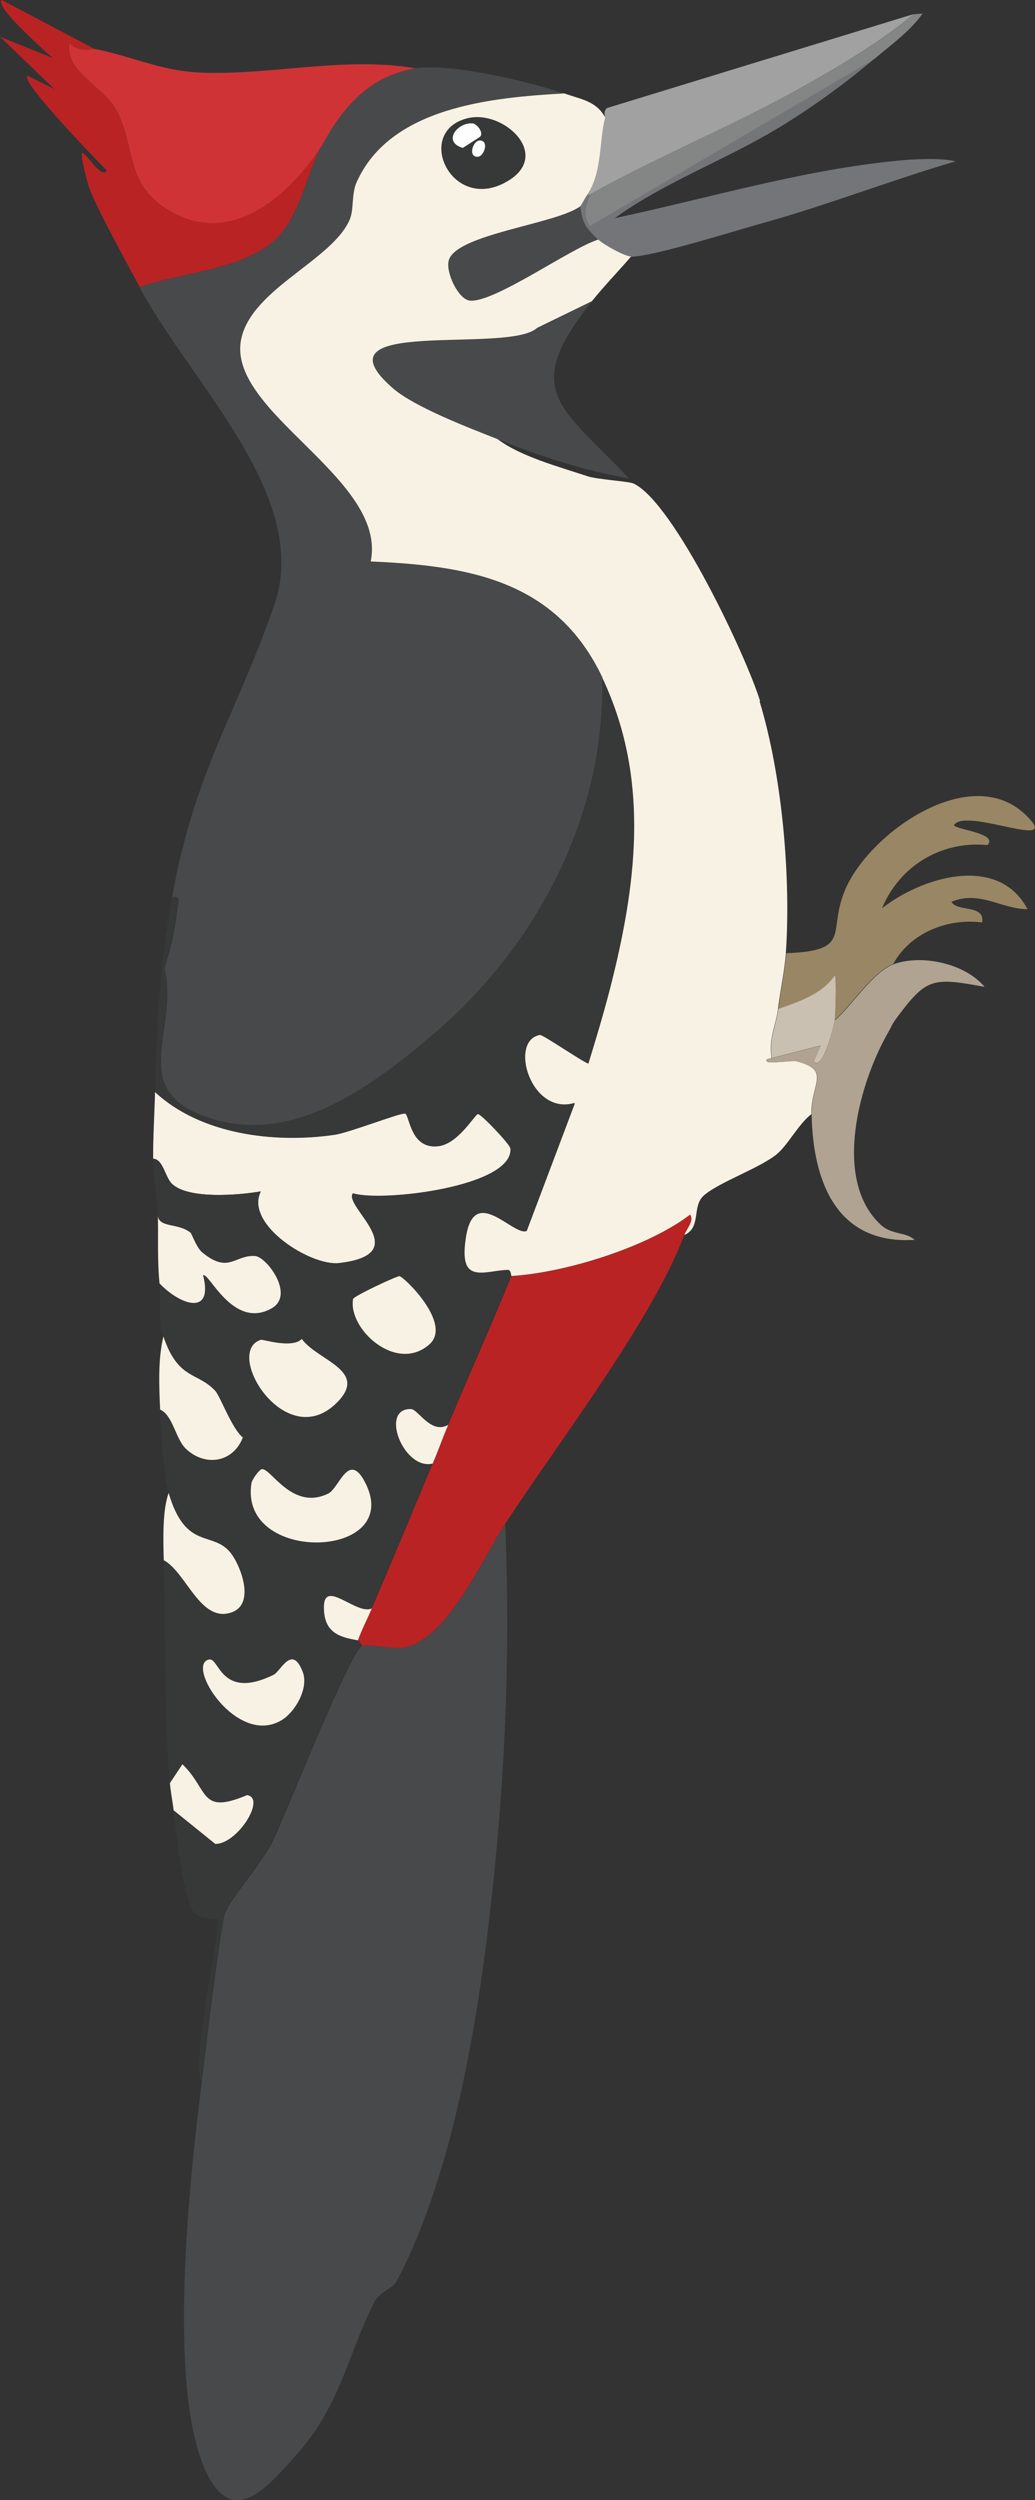 <?xml version="1.0" encoding="UTF-8"?>
<svg id="uuid-29629ec2-d713-467b-b468-cac92c023460" data-name="Ebene 2" xmlns="http://www.w3.org/2000/svg" viewBox="0 0 71.03 171.56">
  <rect x="0" y="0" width="71.03" height="171.56" fill="#333333" stroke="none"/>
  <g id="uuid-4716de6a-1585-4156-9741-6a1331470165" data-name="Ebene 1">
    <g id="uuid-1ee59ef2-6a16-4350-8e01-49c156a4edb9" data-name="Generatives Objekt">
      <path d="M28.52,4.69c-3.17.52-4.97,2.62-6.45,5.33-1.15,2.11-1.51,5.21-3.59,6.77-2.42,1.81-6.13,1.91-8.9,2.92,3.52,6.6,11.82,14.36,9.24,21.82-2.6,7.52-5.49,11.43-7.02,20.11.65-.23.43.3.39.66-.15,1.3-.48,2.88-.9,4.13.99,4.05-2.41,8.13,2.46,10.1,5.93,2.4,11.55-1.69,16.13-5.62,7.05-6.06,11.7-15,11.46-24.38-3.17-6.69-9.16-7.69-15.91-7.98,1.17-5.73-9.99-10.28-8.88-15.3.76-3.45,6.29-5.39,7.45-8.19.28-.68.11-1.73.45-2.5,2.28-5.22,9.33-5.84,14.27-6.13-2.29-.83-7.88-2.12-10.2-1.74Z" fill="#48494a"/>
      <path d="M24.87,112.93c-.8.28-5.27,11.6-6.13,13.38-.75,1.55-2.83,3.85-3.29,4.96-.3.72-1.46,10.39-1.6,11.57-.8,6.42-2.47,21.16.35,26.9,1.83,3.73,4.15.93,6.08-1.22,3.13-3.48,3.53-6.86,5.43-10.6.31-.61,1.26-.91,1.5-1.36,4.4-8.32,6.07-20.86,6.92-30.27.65-7.19.84-14.51.54-21.71-1.59,2.45-3.91,7.79-6.84,8.46-.72.17-2.56-.25-2.96-.11Z" fill="#48494a"/>
      <path d="M42.04,67.15c-.48,1.96-1.07,3.91-1.66,5.84-.49-.18-3.13-2-3.32-1.97-2.18.37-.62,5.61,2.39,4.7l-3.3,8.75c-.89.4-3.55-3.18-4.15.3-.62,3.57,1.3,2.43,2.89,2.41.19,0,.18.38.21.38,3.7-.22,9.37-1.99,12.26-4.21.3.4-.24.97-.4,1.4,1.21-.53.48-1.97,1.36-2.73,1.04-.9,3.69-1.81,4.93-2.77.79-.61,1.57-2.16,2.43-2.79-.04-2.11,1.4-3.02-1.04-3.64-.21-.05-1.54.13-1.94.06-.34-.21.26-.26.25-.28-.22-1.37.29-2.15.44-3.36s.47-2.73.54-3.82c.35-5.1-.22-12.11-1.81-17.32-.91,1.48-1.01,3.5-1.74,5.1-.33.74-1.4,2.57-1.9,3.19-.9,1.13-4.58,3.54-4.75,3.92-.59,1.39.04,5.78-1.73,6.84Z" fill="#f7f2e3"/>
      <path d="M35.1,87.56c-1.39,3.42-2.92,6.8-4.34,10.21-.37.88-.69,1.78-1.06,2.65-1.39,3.32-2.76,6.65-4.19,9.95-.31.73-.69,1.45-.96,2.2.02,0,.26.28.31.36.39-.14,2.23.28,2.96.11,2.93-.67,5.25-6.01,6.84-8.46,3.61-5.55,10.08-13.94,12.29-19.82.16-.44.7-1,.4-1.4-2.9,2.22-8.56,3.99-12.26,4.21Z" fill="#ba2324"/>
      <path d="M22.07,10.02c1.47-2.7,3.28-4.81,6.45-5.33-4.8-.84-10.06.5-14.78.29-2.72-.12-4.79-1.15-7.24-1.62-.1-.02-1.19.27-1.73-.43-.39,1.99,2.4,3.01,3.26,4.7,1.34,2.65.48,5.31,4.08,7.09,4.08,2.02,7.88-1.48,9.97-4.71Z" fill="#d03336"/>
      <path d="M10.5,79.52c.69,0,.82,1.26,1.31,1.73,1.13,1.06,4.61.76,6.09.51-1.14,2.27,3.44,5.15,5.37,4.92,5.31-.62.26-3.89.95-4.79,1.95.62,11.04-.44,10.81-3.08-.02-.28-2.02-2.38-2.23-2.36-.22.03-1.33,2.02-2.69,2.2-1.94.26-1.99-2.09-2.3-2.23-.23-.11-3.82,1.3-4.83,1.45-4.16.61-9.21-.02-12.34-2.93-.03,1.34-.14,3.04-.13,4.59Z" fill="#f7f2e3"/>
      <path d="M9.58,19.7c2.77-1,6.48-1.11,8.9-2.92,2.08-1.55,2.44-4.66,3.59-6.77-2.09,3.23-5.88,6.73-9.97,4.71-3.6-1.78-2.74-4.44-4.08-7.09-.86-1.69-3.64-2.71-3.26-4.7.55.69,1.64.41,1.73.43L.12,0C-.42.44,3.27,3.66,3.62,3.98L0,2.52l3.74,3.6-1.86-.93c-.57.34,5,6.06,5.46,6.52-.42.61-1.52-1.39-1.71-1.19-.13.14.37,2.02.49,2.37.51,1.41,2.65,5.27,3.47,6.81Z" fill="#ba2324"/>
      <path d="M34.13,30.14c2.91,1.15,5.95,2.16,9.03,2.69-4.6-4.92-7.51-5.92-2.55-12.14l-3.76,1.83c-1.97,1.84-15.6-.83-9.89,4.15,1.49,1.3,5.25,2.72,7.17,3.48Z" fill="#48494a"/>
      <path d="M41.53,8.1c-.43,1.41-.17,3.73-1.25,5.3l.2-.05c4.53-2.54,9.38-4.52,13.93-7.02,2.79-1.53,6.09-3.49,8.28-5.36l-21.02,6.44c-.3.2-.13.61-.15.69Z" fill="#a1a1a1"/>
      <path d="M40.48,13.35l-.2.05c-.14.2-.42.74-.46.77.14,1.23.46,1.52,1.23,2.29.32.32,1.81,1.17,2.25,1.16,1.58-.03,6.96-1.73,8.86-2.26,4.52-1.24,8.93-2.98,13.43-4.29-1.09-.26-3-.15-4.13-.03-6.52.65-12.87,2.57-19.27,3.93,3.41-2.48,7.65-4.01,11.31-6.24,2.26-1.37,4.48-2.99,6.5-4.69l-19.52,11.47c-.54-.69-.33-1.45,0-2.17Z" fill="#747578"/>
      <path d="M62.69.97c-2.19,1.87-5.49,3.83-8.28,5.36-4.55,2.5-9.4,4.47-13.93,7.02-.32.72-.53,1.47,0,2.17l19.52-11.47c1.17-.99,2.41-1.86,3.32-3.12l-.64.05Z" fill="#848585"/>
      <path d="M10.95,88.08c1.41,1.5,3.73,2.29,3-.55.38-.24,2.06,3.76,4.7,2.27,1.64-.92-.35-3.56-1.14-3.61-1.41-.1-1.81,1.26-3.64-.26-.37-.31-.71-1.27-.77-1.32-.87-.74-2.24-.3-2.27-1.26.05,1.21-.05,3.08.12,4.74Z" fill="#f7f2e3"/>
      <path d="M10.99,96.74c.89.4,1.05,2.01,1.77,2.69,1.29,1.24,3.24.99,3.92-.78-.74-.57-1.55-2.82-1.9-3.2-1.2-1.32-2.56-.73-3.56-3.75-.39,1.55-.3,3.45-.23,5.05Z" fill="#f7f2e3"/>
      <path d="M11.24,107.08c1.54.8,2.53,4.38,4.7,3.57,1.55-.58.64-3.06-.04-4-1.24-1.7-3.14-.14-4.32-4.21-.44,1.16-.38,3.26-.34,4.64Z" fill="#f7f2e3"/>
      <path d="M11.66,122.36c.06.67.18,1.23.26,1.88l2.86,2.31c1.5.02,3.52-3.15,2.18-3.37-3.27,1.38-2.59-.33-4.44-2.12l-.86,1.3Z" fill="#f7f2e3"/>
      <g>
        <path d="M11.8,61.63c-.82,4.66-1.05,8.59-1.16,13.3,3.14,2.91,8.18,3.54,12.34,2.93,1.01-.15,4.61-1.56,4.83-1.45.31.15.36,2.49,2.3,2.23,1.36-.18,2.47-2.18,2.69-2.2.21-.02,2.2,2.08,2.23,2.36.22,2.64-8.86,3.7-10.81,3.08-.68.91,4.36,4.17-.95,4.79-1.93.23-6.51-2.65-5.37-4.92-1.48.26-4.96.56-6.09-.51-.49-.46-.61-1.72-1.31-1.73,0,1.09.27,2.65.32,3.82.03.96,1.41.52,2.27,1.26.06.05.4,1.02.77,1.32,1.84,1.53,2.23.16,3.64.26.79.06,2.77,2.69,1.14,3.61-2.64,1.49-4.32-2.51-4.7-2.27.72,2.84-1.59,2.04-3,.55.13,1.25-.15,2.33.27,3.62,1,3.02,2.36,2.44,3.56,3.75.35.38,1.16,2.64,1.9,3.2-.68,1.77-2.63,2.02-3.92.78-.72-.69-.88-2.29-1.77-2.69.06,1.4.23,4.47.59,5.7,1.18,4.07,3.09,2.51,4.32,4.21.68.94,1.59,3.42.04,4-2.17.81-3.17-2.77-4.7-3.57.14,4.81.03,10.63.42,15.28l.86-1.3c1.85,1.79,1.17,3.5,4.44,2.12,1.35.22-.67,3.4-2.18,3.37l-2.86-2.31c.19,1.54.65,5.78,1.33,6.92.41.7,1.52.37,1.68.65.27.48-1.81,9.54-1.1,11.01.15-1.18,1.3-10.86,1.6-11.57.46-1.11,2.54-3.4,3.29-4.96.86-1.78,5.33-13.1,6.13-13.38-.04-.08-.28-.35-.31-.36-1.28-.23-2.36-.53-2.33-2.33.03-1.89,2.26.63,3.29.14,1.42-3.3,2.79-6.64,4.19-9.95-2.01.49-3.68-3.8-1.49-3.74.49.01,1.38,1.78,2.55,1.08,1.42-3.41,2.95-6.79,4.34-10.21-.02,0-.02-.38-.21-.38-1.59.02-3.51,1.16-2.89-2.41.6-3.48,3.26.11,4.15-.3l3.3-8.75c-3.01.91-4.57-4.33-2.39-4.7.19-.03,2.83,1.79,3.32,1.97.58-1.94,1.17-3.88,1.66-5.84,1.72-6.97,2.47-13.93-.7-20.63.24,9.38-4.4,18.32-11.46,24.38-4.58,3.93-10.2,8.02-16.13,5.62-4.87-1.97-1.47-6.05-2.46-10.1.41-1.26.75-2.83.9-4.13.04-.36.26-.89-.39-.66Z" fill="#373838"/>
        <path d="M17.99,100.81c-.23.03-.71.77-.73.95-.92,5.62,10.53,5.28,7.8-.03-1.13-2.2-1.78.38-2.52.75-2.45,1.23-3.96-1.73-4.54-1.66Z" fill="#f7f2e3"/>
        <path d="M17.9,91.94c-2.59.82,1.69,7.84,5.22,4.31,2.21-2.21-1.32-2.87-2.41-4.37-.65.68-2.66.02-2.8.06Z" fill="#f7f2e3"/>
        <path d="M27.41,87.57c-.18-.01-3.14,1.37-3.18,1.57-.35,2.07,2.98,5.11,5.24,3.11,1.6-1.42-1.77-4.66-2.06-4.68Z" fill="#f7f2e3"/>
        <path d="M14.38,113.87c-1.73.28,1.87,6.05,4.96,4.16.95-.58,1.85-2.21,1.44-3.29-.74-1.95-1.5-.06-2.01.19-3.59,1.75-3.72-1.16-4.39-1.05Z" fill="#f7f2e3"/>
      </g>
      <path d="M29.7,100.42c.37-.87.69-1.78,1.06-2.65-1.17.69-2.07-1.07-2.55-1.08-2.19-.07-.51,4.23,1.49,3.74Z" fill="#f7f2e3"/>
      <path d="M24.56,112.57c.27-.75.64-1.46.96-2.2-1.03.49-3.25-2.03-3.29-.14-.03,1.8,1.05,2.11,2.33,2.33Z" fill="#f7f2e3"/>
      <path d="M41.05,16.46c-.77-.77-1.09-1.06-1.23-2.29-1.6,1.21-8.5,1.91-9.03,3.71-.24.81.66,2.71,1.46,2.77,1.68.14,6.87-3.59,8.8-4.19Z" fill="#48494a"/>
      <g>
        <path d="M53.96,65.42c-.08,1.1-.4,2.63-.54,3.82,1.39-.5,2.97-1,3.86-2.28.15.03.04,2.86.01,3.03,1.11-.96,2.62-3.33,4.01-3.84,1.16-2.14,3.74-3.16,6.1-2.85.23-1.26-1.78-.71-2.1-1.42,1.95-.8,3.41.5,5.22.51-2.03-3.82-7.27-2.2-9.99-.06,1.2-2.9,4.06-4.65,7.24-4.34.76-.82-2.22-1.06-2.3-1.37.8-1.27,7.64,1.91,4.91-.71-3.77-3.63-10.67,1.2-12.36,5.1-1.28,2.96.55,4.23-4.08,4.4Z" fill="#998664"/>
        <path d="M57.29,69.99c-.08.5-.83,3.52-1.44,2.86l.48-1.1-3.36.86s-.59.07-.25.28c.4.07,1.72-.11,1.94-.06,2.44.62.99,1.52,1.04,3.64.09,4.61,1.71,8.95,7.07,8.61-.63-.57-1.55-.32-2.32-1.03-3.38-3.12-1.44-9.86.53-13.25.24-.42.19-.46.61-1.02,2.01-2.7,2.45-2.71,5.98-2.06-1.36-1.63-4.35-2.25-6.25-1.55-1.39.51-2.89,2.88-4.01,3.84Z" fill="#b0a391"/>
        <path d="M53.41,69.24c-.15,1.22-.66,2-.44,3.36l3.36-.86-.48,1.1c.61.66,1.36-2.36,1.44-2.86.03-.17.14-3.01-.01-3.03-.89,1.28-2.47,1.79-3.86,2.28Z" fill="#cac0b1"/>
      </g>
      <g>
        <path d="M41.34,46.52c3.17,6.7,2.42,13.66.7,20.63,1.77-1.05,1.13-5.44,1.73-6.84.16-.38,3.85-2.78,4.75-3.92.49-.62,1.56-2.45,1.9-3.19.72-1.6.83-3.63,1.74-5.1-.94-3.07-5.91-13.61-8.68-14.92-.31-.15-2.52-.28-3.16-.5-1.99-.66-4.58-1.35-6.18-2.55-1.93-.76-5.68-2.19-7.17-3.48-5.71-4.97,7.92-2.31,9.89-4.15l3.76-1.83c.85-1.06,1.8-2.03,2.69-3.07-.44,0-1.93-.84-2.25-1.16-1.92.6-7.11,4.33-8.8,4.19-.8-.06-1.7-1.96-1.46-2.77.52-1.8,7.42-2.49,9.03-3.71.04-.03.32-.56.46-.77,1.08-1.57.82-3.89,1.25-5.3-.61-1.17-1.72-1.27-2.81-1.67-4.94.28-11.98.91-14.27,6.13-.34.77-.17,1.82-.45,2.5-1.16,2.8-6.69,4.74-7.45,8.19-1.11,5.02,10.05,9.57,8.88,15.3,6.74.29,12.74,1.29,15.91,7.98Z" fill="#f7f2e3"/>
        <g>
          <path d="M32.1,8.11c-3.77.91-1.08,6.69,2.82,4.27,2.91-1.81-.38-4.86-2.82-4.27Z" fill="#373838"/>
          <path d="M32.41,8.47c-1-.09-2.08,1.26-.65,1.68l1.12-.72c.41-.23-.13-.94-.46-.97Z" fill="#fefefe"/>
          <path d="M32.92,9.64c-.46,0-.82,1.13-.15,1.12.46,0,.82-1.13.15-1.12Z" fill="#fefefe"/>
        </g>
      </g>
    </g>
  </g>
</svg>